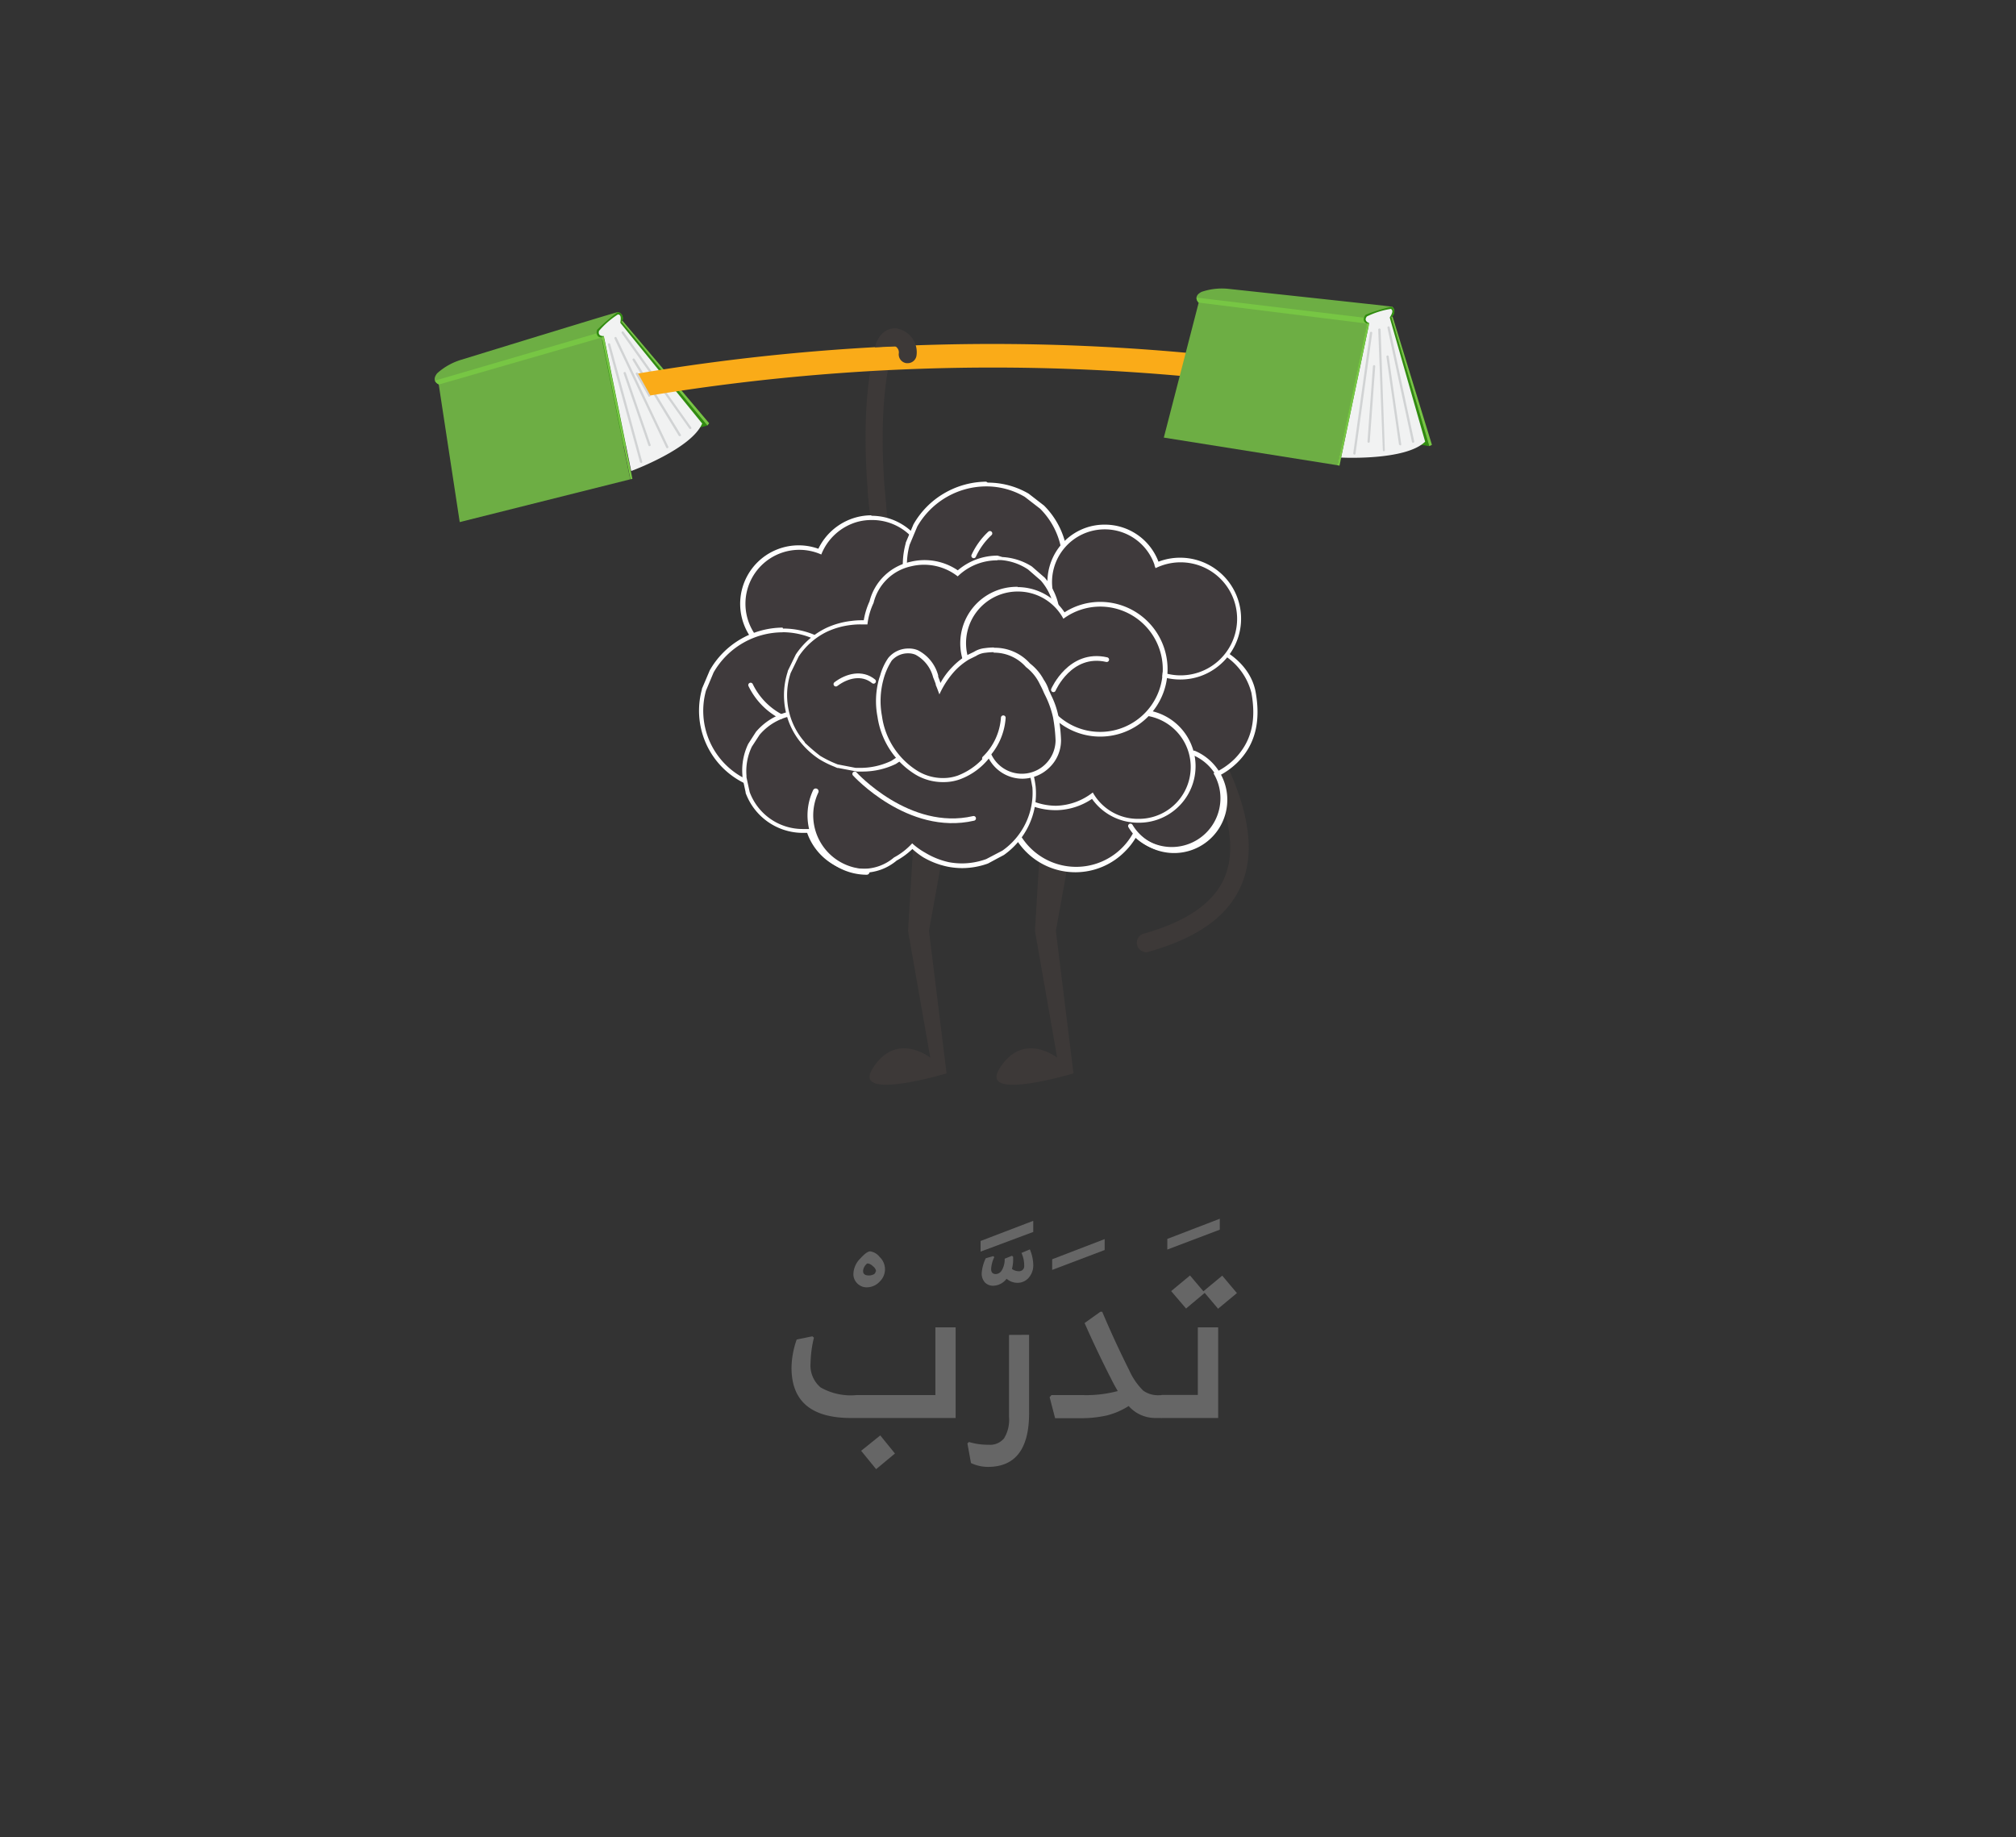 <svg id="Layer_1" data-name="Layer 1" xmlns="http://www.w3.org/2000/svg" viewBox="0 0 214 195">
  <rect x="0" y="0" width="214" height="195" fill="#333333" stroke="none"/>
  <g>
    <g>
      <path d="M92,136.65a1.38,1.38,0,0,1-1-.42,1.35,1.35,0,0,1-.41-1,2.4,2.4,0,0,1,.71-1.62q.71-.78,1.07-.78a1.55,1.55,0,0,1,1,.59,1.8,1.8,0,0,1,0,2.63A1.87,1.87,0,0,1,92,136.65Zm1-1.7a.81.81,0,0,0-.34-.54,1,1,0,0,0-.55-.3s-.08,0-.16.1a1.07,1.07,0,0,0-.22.3.89.89,0,0,0-.11.42q0,.46.62.46a1.11,1.11,0,0,0,.5-.12A.36.36,0,0,0,92.95,134.95Z" style="fill: #666"/>
      <path d="M101.44,140.9v9.62H90.33q-6.31,0-6.31-5.33a9.33,9.33,0,0,1,.55-3l1.66-.34.17.14a12.45,12.45,0,0,0-.36,2.69,3.07,3.07,0,0,0,1.06,2.59,6.46,6.46,0,0,0,3.79.82h8.4V140.9Zm-8,11.47L95,154.29l-2,1.66L91.41,154Z" style="fill: #666"/>
      <path d="M109.68,129.59v1.18l-5.59,2.09v-1.13ZM108.43,133l.89-.38a4.43,4.43,0,0,1,.36,1.58,2,2,0,0,1-.49,1.44,1.56,1.56,0,0,1-1.19.53,1.78,1.78,0,0,1-1.15-.43,1.84,1.84,0,0,1-1.44.74,1.18,1.18,0,0,1-.85-.34,1.38,1.38,0,0,1-.35-1,4.37,4.37,0,0,1,.43-1.58l.79-.22.12.1a3.21,3.21,0,0,0-.34,1.27q0,.53.5.53a.77.77,0,0,0,.64-.41,2.32,2.32,0,0,0,.3-1.22l.77-.31.12.1a4.14,4.14,0,0,1-.12,1.3,1.29,1.29,0,0,0,.77.24.55.55,0,0,0,.36-.14.51.51,0,0,0,.17-.41A3.16,3.16,0,0,0,108.43,133Z" style="fill: #666"/>
      <path d="M109.24,141.69V150q0,5.71-4.37,5.71a4.17,4.17,0,0,1-1.8-.41l-.38-2.09.17-.14a7.15,7.15,0,0,0,2.11.29,1.91,1.91,0,0,0,1.61-.68,3.78,3.78,0,0,0,.53-2.27v-8.71Z" style="fill: #666"/>
      <path d="M117.26,132.69l-5.57,2.11v-1.13l5.57-2.14Z" style="fill: #666"/>
      <path d="M123.55,148.34v1.94l-.24.24h-.67a3.77,3.77,0,0,1-2.83-1.27,8,8,0,0,1-2.32,1,12.57,12.57,0,0,1-2.92.29H112l-.58-2.23.19-.22H115a12.93,12.93,0,0,0,3.65-.43l-.38-.67q-1.68-3.24-3.14-6.55l1.68-1.2H117q1.34,3.17,2.88,6.24a7.06,7.06,0,0,0,1.48,2.14,2.68,2.68,0,0,0,1.69.48h.22Z" style="fill: #666"/>
      <path d="M129.48,130.53l-5.57,2.11v-1.13l5.57-2.14Z" style="fill: #666"/>
      <path d="M127.15,140.9h2.16v9.62h-6l-.34-.34v-1.85l.34-.26h3.84Zm-1.25-2-1.58-1.85,2-1.66,1.42,1.68,2-1.66,1.56,1.85-2,1.66-1.42-1.68Z" style="fill: #666"/>
    </g>
    <g>
      <g>
        <path d="M97.9,102.7a.45.45,0,0,1-.38-.45.6.6,0,0,1,0-.08.46.46,0,0,1,.9.08.41.41,0,0,1,0,.08.46.46,0,0,1-.45.38Z" style="fill: #3d3938"/>
        <path d="M95.08,66.44a.91.91,0,0,1-.92-.71c-2-9.16-3.38-21.67-1.1-29.33a.91.91,0,0,1,1.74.52C93,43,93.42,53.94,95.93,65.34a.91.91,0,0,1-.69,1.08l-.17,0" style="fill: #3d3938"/>
        <polyline points="48.44 39.2 57.24 49.62 75.09 45.17 65.97 34.15 48.44 39.2" style="fill: #318c10"/>
        <path d="M65.58,33.13c-.19,0-16.59,5.05-16.59,5.05a6.72,6.72,0,0,0-2.58,1.44c-.69.85.16,1.18.16,1.18l2.23,14.62,18.1-4.54-3-14.8.26-.07L66,34.15c.31-.7-.21-1-.39-1" style="fill: #6dae44"/>
        <path d="M46.58,40.8h0l-.14-.08a.65.65,0,0,1-.26-.32l17.37-5.08.35.5-17.32,5" style="fill: #77c644"/>
        <path d="M65.58,33.13A20.29,20.29,0,0,0,63.39,35c-.08.14-.17.85.5.82l.2-.06,1.76-1.48.23-.22a.68.68,0,0,0-.5-.92Z" style="fill: #318c10"/>
        <path d="M74.49,44.9,65.84,34.26c.13-.69,0-.87-.25-.88a8.84,8.84,0,0,0-2,1.74c-.18.62.51.55.51.55L67,50s6.43-2.36,7.54-5.06Z" style="fill: #f1f2f2"/>
        <path d="M68.05,49.13a.12.12,0,0,1-.12-.09L64.53,36.59a.12.12,0,0,1,.24-.06L68.17,49a.12.12,0,0,1-.09.15Z" style="fill: #d1d3d4"/>
        <path d="M68.95,47.36a.12.12,0,0,1-.12-.08l-2.63-7.63a.12.12,0,0,1,.23-.08l2.63,7.63a.12.12,0,0,1-.08.16Z" style="fill: #d1d3d4"/>
        <path d="M70.83,47.58a.12.12,0,0,1-.11-.07L65.23,35.94a.12.12,0,0,1,.22-.1l5.49,11.57a.12.12,0,0,1-.06.16Z" style="fill: #d1d3d4"/>
        <path d="M72.14,46.3a.12.12,0,0,1-.1-.06l-4.88-8a.12.12,0,1,1,.21-.13l4.88,8a.12.12,0,0,1,0,.17l-.06,0Z" style="fill: #d1d3d4"/>
        <path d="M73.27,45.54a.12.12,0,0,1-.1-.05L66,35.37a.12.12,0,1,1,.2-.14l7.16,10.12a.12.12,0,0,1,0,.17l-.07,0Z" style="fill: #d1d3d4"/>
        <polygon points="66.92 50.88 67.13 50.83 64.08 35.67 63.89 35.81 66.92 50.88 66.92 50.88" style="fill: #77c644"/>
        <polygon points="75.09 45.17 75.28 44.93 66.08 34.05 65.97 34.15 75.09 45.17 75.09 45.17" style="fill: #77c644"/>
        <path d="M97.08,87.43l-.69,11.38,2.36,13.46s-3.68-2.92-6.18,1.25c-2,3.4,7.91.42,7.91.42L98.61,98.81l1.87-10.34-3.4-1" style="fill: #3d3938"/>
        <path d="M110.55,87.43l-.69,11.38,2.36,13.46s-3.68-2.92-6.18,1.25c-2,3.4,7.91.42,7.91.42l-1.87-15.13,1.87-10.34-3.4-1" style="fill: #3d3938"/>
        <path d="M94.06,53.69q-.1-1.07-.18-2.1h0q.08,1,.18,2.1h0" style="fill: #3d3938"/>
        <path d="M92.29,54.08q-.1-1-.18-2a11.15,11.15,0,0,1,1.77-.47q.08,1,.18,2.1a11.14,11.14,0,0,0-1.77.39" style="fill: #3d3938"/>
        <path d="M121.56,101.06a1,1,0,0,1-.26-1.92c4.69-1.31,7.53-3.29,8.69-6,1.4-3.32.37-7.91-3.22-14.45a1,1,0,0,1,1.71-.94c2.66,4.85,5.45,11.07,3.31,16.15-1.41,3.35-4.67,5.69-10,7.17a1,1,0,0,1-.26,0Z" style="fill: #3d3938"/>
        <path d="M67.6,39.67,68.91,42a224.44,224.44,0,0,1,62-1.53l.28-2.48A226.9,226.9,0,0,0,67.6,39.67Z" style="fill: #faab18"/>
        <path d="M95.29,34.87c-.87-.13-2,.33-2.42,2L95,36.77l0,0a.36.36,0,0,1,.23.15.72.72,0,0,1,.18.57.94.94,0,0,0,.81,1.06h.15a.94.94,0,0,0,.92-.82,2.55,2.55,0,0,0-2-2.84Z" style="fill: #3d3938"/>
        <polyline points="129.57 31.39 133.56 44.42 151.72 47.36 147.68 33.64 129.57 31.39" style="fill: #318c10"/>
        <path d="M147.72,32.55c-.18-.05-17.24-1.88-17.24-1.88a6.72,6.72,0,0,0-2.93.31c-1,.51-.31,1.15-.31,1.15l-3.7,14.32L142,49.39l3.09-14.78.27,0,2.35-1c.56-.53.22-1,0-1.09" style="fill: #6dae44"/>
        <path d="M145.11,34.35l-17.88-2.23-.1-.13a.65.65,0,0,1-.11-.4l18,2.16.12.6" style="fill: #77c644"/>
        <path d="M147.72,32.55a20.3,20.3,0,0,0-2.74.85c-.12.1-.49.71.14.95l.21,0,2.2-.67.3-.12a.68.68,0,0,0-.1-1Z" style="fill: #318c10"/>
        <path d="M151.28,46.88,147.52,33.7c.39-.58.31-.81.12-.91a8.83,8.83,0,0,0-2.54.8c-.41.5.25.71.25.71l-3,14.27s6.84.36,8.92-1.68Z" style="fill: #f1f2f2"/>
        <path d="M143.75,48.25h0a.12.12,0,0,1-.1-.14l1.77-12.79a.12.12,0,0,1,.14-.1.12.12,0,0,1,.1.14l-1.77,12.79a.12.12,0,0,1-.12.11Z" style="fill: #d1d3d4"/>
        <path d="M145.27,47h0a.12.12,0,0,1-.11-.13l.58-8a.12.12,0,0,1,.13-.11.12.12,0,0,1,.11.13l-.58,8a.12.12,0,0,1-.12.11Z" style="fill: #d1d3d4"/>
        <path d="M146.91,47.91a.12.12,0,0,1-.12-.12L146.3,35a.12.12,0,0,1,.12-.13.12.12,0,0,1,.13.12L147,47.78a.12.12,0,0,1-.12.13Z" style="fill: #d1d3d4"/>
        <path d="M148.62,47.25a.12.12,0,0,1-.12-.1l-1.33-9.3a.12.12,0,0,1,.24,0l1.33,9.3a.12.12,0,0,1-.1.14Z" style="fill: #d1d3d4"/>
        <path d="M150,47a.12.12,0,0,1-.12-.1l-2.6-12.11a.12.12,0,0,1,.24-.05l2.6,12.11A.12.12,0,0,1,150,47Z" style="fill: #d1d3d4"/>
        <polygon points="141.97 49.39 142.19 49.43 145.34 34.3 145.12 34.35 141.97 49.39 141.97 49.39" style="fill: #77c644"/>
        <polygon points="151.72 47.36 152 47.22 147.82 33.6 147.68 33.64 151.72 47.36 151.72 47.36" style="fill: #77c644"/>
        <path d="M68.91,42.11A.12.12,0,0,1,68.8,42L67.5,39.73a.12.12,0,0,1,.21-.12L69,41.92a.12.12,0,0,1,0,.17l-.06,0Z" style="fill: #d1d3d4"/>
      </g>
      <g>
        <g>
          <path d="M105.53,81.17a8.31,8.31,0,0,1-8-10.52l.82-2a8.71,8.71,0,0,1,7.53-4.41,8.35,8.35,0,0,1,4.23,1.14l1.67,1.28a8.34,8.34,0,0,1-3.3,13.86l-.7.3a8.26,8.26,0,0,1-2.23.31Z" style="fill: #3f3a3c"/>
          <path d="M105.88,64.53A8.06,8.06,0,0,1,110,65.63l1.64,1.27a8.1,8.1,0,0,1-3.22,13.43l-.72.3a8.11,8.11,0,0,1-6.21-.81,8.06,8.06,0,0,1-3.7-9.1l.81-1.93a8.47,8.47,0,0,1,7.32-4.26m0-.5h0a9,9,0,0,0-4.46,1.23,8.92,8.92,0,0,0-3.27,3.31l-.5,1.17-.33.78v.06a8.56,8.56,0,0,0,8.27,10.83,8.53,8.53,0,0,0,2.26-.3h.06l.37-.16.35-.15A8.54,8.54,0,0,0,112,78.71a8.6,8.6,0,0,0,0-12.16l0,0,0,0-1.64-1.27,0,0,0,0A8.59,8.59,0,0,0,105.88,64Z" style="fill: #fff"/>
        </g>
        <g>
          <path d="M114.2,92.27a7.14,7.14,0,0,1-5-12.19,7.1,7.1,0,0,1,2-1.39,12,12,0,0,1,1-3.45A9.9,9.9,0,0,1,115,70.83l.26-.21a10.45,10.45,0,0,1,2.18-1.47c.52-.24,1-.43,1.51-.61l1-.39a9.26,9.26,0,0,1,3.53-.64,11.49,11.49,0,0,1,2.74.33,8.27,8.27,0,0,1,1.73.64c2.17.58,4.62,2.38,5.1,5,.56,3.11,0,5.4-1.85,7.22a7.73,7.73,0,0,1-2.08,1.47,5.37,5.37,0,0,1,.64,2.52,5.51,5.51,0,0,1-5.44,5.44,5.42,5.42,0,0,1-3.85-1.63,7.08,7.08,0,0,1-1.22,1.63A7.19,7.19,0,0,1,114.2,92.27Z" style="fill: #3f3a3c"/>
          <path d="M123.49,67.75a11.17,11.17,0,0,1,2.68.32,8,8,0,0,1,1.67.62,6.67,6.67,0,0,1,5,4.86c.47,2.61.18,5-1.78,7a7.55,7.55,0,0,1-2.25,1.53,5.1,5.1,0,0,1,.74,2.64,5.17,5.17,0,0,1-9.1,3.38,6.89,6.89,0,1,1-9.06-9.25,11.71,11.71,0,0,1,1-3.52A9.78,9.78,0,0,1,115.17,71a11.71,11.71,0,0,1,2.39-1.65c.87-.4,1.66-.65,2.5-1a9,9,0,0,1,3.43-.62m0-.5a9.51,9.51,0,0,0-3.62.66l-1,.38c-.49.18-1,.37-1.53.62a10.65,10.65,0,0,0-2.24,1.51l-.26.21a10.14,10.14,0,0,0-3,4.53,12.35,12.35,0,0,0-1,3.36A7.32,7.32,0,0,0,109,79.9a7.39,7.39,0,1,0,10.45,10.45,7.32,7.32,0,0,0,1.1-1.41,5.66,5.66,0,0,0,3.79,1.48A5.77,5.77,0,0,0,130,84.73a5.6,5.6,0,0,0-.55-2.41,8,8,0,0,0,1.92-1.4c1.85-1.85,2.48-4.29,1.92-7.44-.49-2.75-3-4.61-5.28-5.24a8.44,8.44,0,0,0-1.73-.64,11.71,11.71,0,0,0-2.8-.34Z" style="fill: #fff"/>
        </g>
        <g>
          <path d="M84.84,70.06a6,6,0,1,1,2.22-11.49A6,6,0,0,1,91,55.16,6,6,0,0,1,92.56,55a6,6,0,0,1,4.27,10.28,6,6,0,0,1-2.65,1.55,6.05,6.05,0,0,1-3.19,0,6.09,6.09,0,0,1-.71-.25,5.93,5.93,0,0,1-1.22,1.78A6,6,0,0,1,84.84,70.06Z" style="fill: #3f3a3c"/>
          <path d="M92.56,55.2a5.76,5.76,0,0,1,5.58,7.3h0a5.77,5.77,0,0,1-4,4,5.8,5.8,0,0,1-3.06,0,6,6,0,0,1-.9-.34,5.72,5.72,0,1,1-3-7.3A5.82,5.82,0,0,1,91,55.4a5.7,5.7,0,0,1,1.51-.2m0-.5a6.2,6.2,0,0,0-1.64.22,6.3,6.3,0,0,0-4,3.33,6.21,6.21,0,1,0,2.3,10.24,6.15,6.15,0,0,0,1.17-1.64l.51.17a6.3,6.3,0,0,0,3.33,0,6.27,6.27,0,0,0,4.37-4.34h0v0a6.27,6.27,0,0,0-6.07-7.93Z" style="fill: #fff"/>
        </g>
        <g>
          <path d="M104.34,68.27a8.31,8.31,0,0,1-8-6.1,8.43,8.43,0,0,1,0-4.42l.82-2a8.71,8.71,0,0,1,7.53-4.41,8.34,8.34,0,0,1,4.23,1.14l1.67,1.28a8.34,8.34,0,0,1-3.3,13.86l-.7.3a8.26,8.26,0,0,1-2.23.31Z" style="fill: #3f3a3c"/>
          <path d="M104.69,51.63a8.05,8.05,0,0,1,4.09,1.11L110.41,54a8.1,8.1,0,0,1-3.22,13.43l-.72.3a8.11,8.11,0,0,1-6.21-.81,8.06,8.06,0,0,1-3.7-9.1l.81-1.93a8.47,8.47,0,0,1,7.32-4.26m0-.5h0a9,9,0,0,0-4.46,1.23,8.93,8.93,0,0,0-3.27,3.31l-.26.62-.56,1.33v.06a8.56,8.56,0,0,0,8.27,10.83,8.53,8.53,0,0,0,2.26-.3h.06l.72-.3a8.54,8.54,0,0,0,3.38-2.08,8.6,8.6,0,0,0,0-12.16l0,0,0,0-1.64-1.27,0,0,0,0a8.58,8.58,0,0,0-4.34-1.17Z" style="fill: #fff"/>
        </g>
        <g>
          <path d="M120.8,87.12a5.78,5.78,0,0,1-3.93-1.56,5.68,5.68,0,0,1-.89-1.08,6.78,6.78,0,0,1-3.78,1.29H112A6.91,6.91,0,0,1,111.78,72h.2a7,7,0,0,1,6.36,4.24,5.76,5.76,0,0,1,2.28-.55h.17A5.73,5.73,0,0,1,121,87.12Z" style="fill: #3f3a3c"/>
          <path d="M112,72.23a6.74,6.74,0,0,1,6.23,4.34,5.48,5.48,0,0,1,2.42-.65h.16a5.48,5.48,0,0,1,.17,11h-.16A5.47,5.47,0,0,1,116,84.12a6.58,6.58,0,0,1-3.86,1.41H112a6.66,6.66,0,0,1-.21-13.31h.2m0-.5h-.21a7.22,7.22,0,0,0-6.94,7.37A7.21,7.21,0,0,0,112,86h.21a7,7,0,0,0,3.71-1.2,6,6,0,0,0,.79.91,6,6,0,0,0,4.1,1.62H121a6,6,0,0,0-.18-12h-.18a6,6,0,0,0-2.14.47A7.22,7.22,0,0,0,112,71.73Z" style="fill: #fff"/>
        </g>
        <g>
          <path d="M82.72,83.75a8.31,8.31,0,0,1-8-6.1,8.41,8.41,0,0,1,0-4.42l.82-2A8.71,8.71,0,0,1,83,66.86,8.36,8.36,0,0,1,87.28,68l1.67,1.28a8.35,8.35,0,0,1,0,11.83,8.34,8.34,0,0,1-3.32,2l-.7.3a8.27,8.27,0,0,1-2.23.31Z" style="fill: #3f3a3c"/>
          <path d="M83.06,67.11a8.07,8.07,0,0,1,4.09,1.11l1.64,1.27a8.1,8.1,0,0,1-3.22,13.43l-.72.3a8.11,8.11,0,0,1-6.21-.81,8.06,8.06,0,0,1-3.7-9.1l.81-1.93a8.47,8.47,0,0,1,7.32-4.26m0-.5h0a9,9,0,0,0-4.46,1.23,8.92,8.92,0,0,0-3.27,3.31l-.5,1.18-.33.77v.06A8.56,8.56,0,0,0,82.72,84a8.53,8.53,0,0,0,2.26-.3H85l.36-.15.36-.15a8.54,8.54,0,0,0,3.38-2.08,8.6,8.6,0,0,0,0-12.16l0,0,0,0-1.64-1.27,0,0,0,0a8.6,8.6,0,0,0-4.34-1.17Z" style="fill: #fff"/>
        </g>
        <g>
          <path d="M125.28,71.88a6.21,6.21,0,0,1-5.88-4.18c-.05-.14-.09-.29-.13-.44l-.09,0a5.84,5.84,0,1,1,3.6-7.43l0,.09.43-.17a6.22,6.22,0,1,1,2,12.1Z" style="fill: #3f3a3c"/>
          <path d="M117.27,56.19a5.58,5.58,0,0,1,5.28,3.76c0,.12.08.24.11.36a5.83,5.83,0,0,1,.67-.28,6,6,0,1,1-3.69,7.59,5.9,5.9,0,0,1-.19-.7l-.35.14a5.59,5.59,0,1,1-1.83-10.87m0-.5h0a6.06,6.06,0,0,0-2,.33,6.09,6.09,0,0,0,2,11.84,6.07,6.07,0,0,0,1.83-.28l.07.2a6.46,6.46,0,0,0,6.12,4.35,6.44,6.44,0,0,0,2.11-.35,6.47,6.47,0,0,0-2.12-12.58,6.44,6.44,0,0,0-2.11.35l-.2.07a6.08,6.08,0,0,0-5.7-3.93Z" style="fill: #fff"/>
        </g>
        <g>
          <path d="M91.6,92.51A6,6,0,0,1,89.25,92a6,6,0,0,1-3.4-3.75h-.11l-.51,0h0a6.24,6.24,0,0,1-5.85-4.08L79,82.45a6.25,6.25,0,0,1,.58-3.24l.85-1.32a6.3,6.3,0,0,1,4.27-2.21l.51,0a6.26,6.26,0,0,1,5.13,2.67,3.83,3.83,0,0,1,2.8-1.61h.31a3.88,3.88,0,0,1,3.1,1.59l.84-.77a7.85,7.85,0,0,1,3.89-1.42l2.07.1A7.89,7.89,0,0,1,107,77.93l1.32,1.44.23.37a9.8,9.8,0,0,1,.79,1.57,18.8,18.8,0,0,1,.46,2.11h0a7.6,7.6,0,0,1-.72,4,7.84,7.84,0,0,1-2.55,3l-1.75.92a7.87,7.87,0,0,1-2.7.49,8.1,8.1,0,0,1-1.44-.13,8.51,8.51,0,0,1-2.58-1,7.62,7.62,0,0,1-1.23-.85h0A7.56,7.56,0,0,1,95,91.28,5.17,5.17,0,0,1,91.6,92.51Z" style="fill: #3f3a3c"/>
          <path d="M85.2,75.91a6,6,0,0,1,5.13,2.88A3.61,3.61,0,0,1,93.15,77h.29a3.63,3.63,0,0,1,3.05,1.71l1.05-1h0a7.57,7.57,0,0,1,3.74-1.35l2,.1a7.6,7.6,0,0,1,3.51,1.67l1.31,1.44a12.09,12.09,0,0,1,1,1.84,19.22,19.22,0,0,1,.48,2.14v-.07a7.43,7.43,0,0,1-.71,3.91,7.53,7.53,0,0,1-2.46,2.9l-1.72.9a7.57,7.57,0,0,1-2.58.46,7.78,7.78,0,0,1-1.39-.13,8.26,8.26,0,0,1-2.5-1,7.55,7.55,0,0,1-1.2-.83l-.19-.17a7.22,7.22,0,0,1-1.93,1.5,5,5,0,0,1-3.28,1.2A5.83,5.83,0,0,1,86,88l-.31,0-.49,0a6,6,0,0,1-5.62-3.92l-.34-1.57,0-.17a6,6,0,0,1,.57-3.08L80.63,78a6,6,0,0,1,4.08-2.1l.49,0m0-.5-.53,0a6.54,6.54,0,0,0-4.42,2.28l0,0,0,0-.49.76-.34.53,0,0v0a6.49,6.49,0,0,0-.61,3.34v.13l0,.1.22,1,.12.56v.07a6.48,6.48,0,0,0,6.09,4.24l.44,0a6.33,6.33,0,0,0,5.93,4.23,5.5,5.5,0,0,0,3.57-1.29,7.8,7.8,0,0,0,1.67-1.23A8.06,8.06,0,0,0,98,91a8.62,8.62,0,0,0,2.61,1,8.29,8.29,0,0,0,1.52.15,8.1,8.1,0,0,0,2.75-.49h0l0,0,1-.54.68-.36,0,0,0,0a8.07,8.07,0,0,0,2.62-3.09,7.84,7.84,0,0,0,.75-4.22h0a12.84,12.84,0,0,0-.47-2.15,9.91,9.91,0,0,0-.81-1.61l-.18-.31,0,0,0,0-1.31-1.44,0,0,0,0A8.13,8.13,0,0,0,103.42,76h-.07l-1-.05-1-.05h-.07a8.09,8.09,0,0,0-4,1.44l0,0,0,0-.48.44-.17.16a4.13,4.13,0,0,0-3.13-1.47h-.33a4.07,4.07,0,0,0-2.78,1.45,6.66,6.66,0,0,0-.93-1,6.52,6.52,0,0,0-4.21-1.54Z" style="fill: #fff"/>
        </g>
        <g>
          <path d="M91.33,81.74h-.5l-1.94-.38-.37-.15a9.73,9.73,0,0,1-1.58-.79A12.49,12.49,0,0,1,85.31,79h0a7.57,7.57,0,0,1-1.83-3.68,7.82,7.82,0,0,1,.25-3.94l.86-1.78a7.84,7.84,0,0,1,3.11-2.75,8.53,8.53,0,0,1,2.66-.75,7.81,7.81,0,0,1,1-.06l.49,0h0a7.5,7.5,0,0,1,.65-2.19,5.45,5.45,0,0,1,4.18-4,6.1,6.1,0,0,1,1.42-.17,6,6,0,0,1,3.55,1.16l.08-.07a6.23,6.23,0,0,1,4.12-1.55h.39a6.25,6.25,0,0,1,3,1l1.25,1.08.14.13a6.24,6.24,0,0,1,1.44,2.93l.1,1.56A6.24,6.24,0,0,1,106,71.8h-.4a6.32,6.32,0,0,1-1.58-.31,3.79,3.79,0,0,1-3.81,3.91A3.92,3.92,0,0,1,99,75.21l-.22,1.12a7.87,7.87,0,0,1-2.28,3.46L94.8,80.93A7.88,7.88,0,0,1,91.33,81.74Z" style="fill: #3f3a3c"/>
          <path d="M105.85,59.45h.38a6,6,0,0,1,2.9,1l1.21,1.05.13.11a6,6,0,0,1,1.38,2.81l.1,1.53a6,6,0,0,1-6,5.61h-.38a6,6,0,0,1-1.88-.43,3.61,3.61,0,0,1-1.18,3.15,3.55,3.55,0,0,1-2.36.88,3.68,3.68,0,0,1-1.34-.25l-.27,1.4h0a7.57,7.57,0,0,1-2.2,3.31l-1.7,1.13a7.59,7.59,0,0,1-3.32.76h-.49l-1.91-.37a12.08,12.08,0,0,1-1.86-.91,19.4,19.4,0,0,1-1.66-1.43l.05,0a7.43,7.43,0,0,1-1.76-3.56,7.53,7.53,0,0,1,.24-3.8l.85-1.75a7.55,7.55,0,0,1,3-2.63,8.27,8.27,0,0,1,2.57-.72,7.63,7.63,0,0,1,1-.06l.47,0,.26,0A7.24,7.24,0,0,1,92.73,64a5.23,5.23,0,0,1,4-3.89,5.79,5.79,0,0,1,4.93,1.07l.23-.21a6,6,0,0,1,4-1.49m0-.5a6.48,6.48,0,0,0-4.22,1.56,6.28,6.28,0,0,0-5-.91,5.74,5.74,0,0,0-4.37,4.21,7.83,7.83,0,0,0-.61,2h-.3a8.18,8.18,0,0,0-1,.07,8.63,8.63,0,0,0-2.69.75,8.1,8.1,0,0,0-3.23,2.82l0,0v0l-.85,1.75v.06a8.06,8.06,0,0,0-.26,4,7.84,7.84,0,0,0,1.91,3.84h0a8.58,8.58,0,0,0,1.67,1.44,10,10,0,0,0,1.62.81l.32.14.05,0h.05l1,.19,1,.19h.06l.52,0a8.12,8.12,0,0,0,3.54-.81l0,0,0,0,.62-.41L96.63,80l0,0,0,0A8.1,8.1,0,0,0,99,76.44v-.07l.17-.85a4.18,4.18,0,0,0,1,.11,4,4,0,0,0,4.05-3.82,6.62,6.62,0,0,0,1.32.22H106A6.5,6.5,0,0,0,112.44,66V65.9l0-.61-.06-.92V64.3a6.49,6.49,0,0,0-1.5-3l0,0,0,0-.07-.06-.06-.05-.6-.52-.62-.54,0,0,0,0a6.49,6.49,0,0,0-3.13-1Z" style="fill: #fff"/>
        </g>
        <g>
          <path d="M116.78,77.95a6.93,6.93,0,0,1-6.44-4.44,5.73,5.73,0,1,1,1.76-9.29,5.67,5.67,0,0,1,.86,1.1,6.79,6.79,0,0,1,3.82-1.18,6.91,6.91,0,0,1,0,13.81Z" style="fill: #3f3a3c"/>
          <path d="M108.05,62.79a5.47,5.47,0,0,1,4.83,2.89,6.58,6.58,0,0,1,3.9-1.29,6.65,6.65,0,1,1-6.3,8.78,5.48,5.48,0,1,1-2.43-10.38m0-.5a6,6,0,1,0,2.16,11.55,7.15,7.15,0,1,0,6.57-9.95A7,7,0,0,0,113,65a5.93,5.93,0,0,0-.76-.93,6,6,0,0,0-4.23-1.75Z" style="fill: #fff"/>
        </g>
        <g>
          <path d="M100,82.78A5.43,5.43,0,0,1,97.22,82a8.4,8.4,0,0,1-3.85-5.92,8.57,8.57,0,0,1,.17-4l.1-.3A5.91,5.91,0,0,1,94.46,70a2.51,2.51,0,0,1,2-.87,2.16,2.16,0,0,1,.86.17,4,4,0,0,1,2,2.53l.05.14c.08.21.16.41.23.62s.16.38.22.55A8.32,8.32,0,0,1,101.23,71a7.25,7.25,0,0,1,1.51-1.21c.16-.09.51-.25.77-.37a2.41,2.41,0,0,1,1.07-.36,6.6,6.6,0,0,1,.89-.06,4.75,4.75,0,0,1,3.62,1.61,5.2,5.2,0,0,1,1.32,1.51l.08.14a9.06,9.06,0,0,1,.54,1.13l.23.51a8.6,8.6,0,0,1,.75,2.14,17.15,17.15,0,0,1,.27,2.49,3.72,3.72,0,0,1-1.1,2.68,3.89,3.89,0,0,1-2.75,1.17,3.82,3.82,0,0,1-3.52-2.35,7,7,0,0,1-3.22,2.44A4.84,4.84,0,0,1,100,82.78Z" style="fill: #3f3a3c"/>
          <path d="M111.76,76.12a10.09,10.09,0,0,0-.88-2.43c-.1-.23-.21-.45-.33-.67.74,1.39-.47-1-.27-.6a4.93,4.93,0,0,0-1.36-1.6,4.62,4.62,0,0,0-4.31-1.47,2.21,2.21,0,0,0-1,.34l-.75.37a7.11,7.11,0,0,0-1.45,1.18,9.41,9.41,0,0,0-1.66,2.52c-.13-.34-.24-.68-.39-1l0-.08c-.08-.25-.18-.5-.28-.74a3.76,3.76,0,0,0-1.87-2.39,2.32,2.32,0,0,0-2.52.62,7.06,7.06,0,0,0-.88,2A8.72,8.72,0,0,0,93.62,76a8.15,8.15,0,0,0,3.73,5.75,5.09,5.09,0,0,0,4.25.49A7.13,7.13,0,0,0,105,79.55a3.58,3.58,0,0,0,7-1A16.88,16.88,0,0,0,111.76,76.12Z" style="fill: #3f3a3c"/>
          <path d="M105.47,69.28a4.51,4.51,0,0,1,3.44,1.53,4.93,4.93,0,0,1,1.36,1.6l0,0s.55,1.08.54,1.08l-.23-.42v0c.11.21.22.43.32.65a10.09,10.09,0,0,1,.88,2.43,16.87,16.87,0,0,1,.27,2.46,3.58,3.58,0,0,1-7,1,7.13,7.13,0,0,1-3.39,2.72,4.62,4.62,0,0,1-1.56.26,5.17,5.17,0,0,1-2.69-.75A8.15,8.15,0,0,1,93.62,76a8.72,8.72,0,0,1,.16-3.88,7.05,7.05,0,0,1,.88-2,2.28,2.28,0,0,1,1.76-.77,1.93,1.93,0,0,1,.76.15,3.76,3.76,0,0,1,1.87,2.39c.1.25.2.49.28.74l0,.08c.15.33.26.67.39,1a9.4,9.4,0,0,1,1.66-2.52A7.11,7.11,0,0,1,102.86,70l.75-.37a2.21,2.21,0,0,1,1-.34,6.42,6.42,0,0,1,.87-.06m0-.5v0a6.91,6.91,0,0,0-.94.07,2.68,2.68,0,0,0-1.15.39l-.76.37a7.46,7.46,0,0,0-1.56,1.26,7.56,7.56,0,0,0-1.24,1.68v0c-.08-.25-.16-.46-.24-.67l0-.13a4.23,4.23,0,0,0-2.14-2.67,2.41,2.41,0,0,0-1-.19,2.76,2.76,0,0,0-2.16,1,6.11,6.11,0,0,0-.86,1.86l-.1.29a8.79,8.79,0,0,0-.18,4.11,8.65,8.65,0,0,0,4,6.1,5.66,5.66,0,0,0,3,.82,5.1,5.1,0,0,0,1.73-.29,7.09,7.09,0,0,0,3.08-2.21,4.06,4.06,0,0,0,3.57,2.14,4.14,4.14,0,0,0,2.93-1.25,4,4,0,0,0,1.17-2.86,17.37,17.37,0,0,0-.28-2.53,8.77,8.77,0,0,0-.76-2.2l-.16-.35-.09-.19a4,4,0,0,0-.54-1.12,5.41,5.41,0,0,0-1.46-1.73,5,5,0,0,0-3.78-1.67Z" style="fill: #fff"/>
        </g>
        <path d="M86.59,84A6,6,0,0,0,92,92.55" style="fill: none;stroke: #fff;stroke-linecap: round;stroke-miterlimit: 10;stroke-width: 0.607px"/>
        <path d="M120,87.68a5.4,5.4,0,1,0,6.74-7.75" style="fill: none;stroke: #fff;stroke-linecap: round;stroke-miterlimit: 10;stroke-width: 0.5px"/>
        <path d="M92.73,72.32c-1.22-1-2.83-.59-4,.3" style="fill: none;stroke: #fff;stroke-linecap: round;stroke-miterlimit: 10;stroke-width: 0.5px"/>
        <path d="M79.68,72.72a7.41,7.41,0,0,0,3.22,3.34" style="fill: none;stroke: #fff;stroke-linecap: round;stroke-miterlimit: 10;stroke-width: 0.5px"/>
        <path d="M111.82,73.22s1.77-4.09,5.66-3.2" style="fill: none;stroke: #fff;stroke-linecap: round;stroke-miterlimit: 10;stroke-width: 0.5px"/>
        <path d="M104.5,80.5a6.63,6.63,0,0,0,2-4.31" style="fill: none;stroke: #fff;stroke-linecap: round;stroke-miterlimit: 10;stroke-width: 0.5px"/>
        <path d="M90.73,82.15s5.74,6.31,12.62,4.72" style="fill: none;stroke: #fff;stroke-linecap: round;stroke-miterlimit: 10;stroke-width: 0.5px"/>
        <path d="M105.08,56.62A7.57,7.57,0,0,0,103.36,59" style="fill: none;stroke: #fff;stroke-linecap: round;stroke-miterlimit: 10;stroke-width: 0.5px"/>
      </g>
    </g>
  </g>
</svg>
